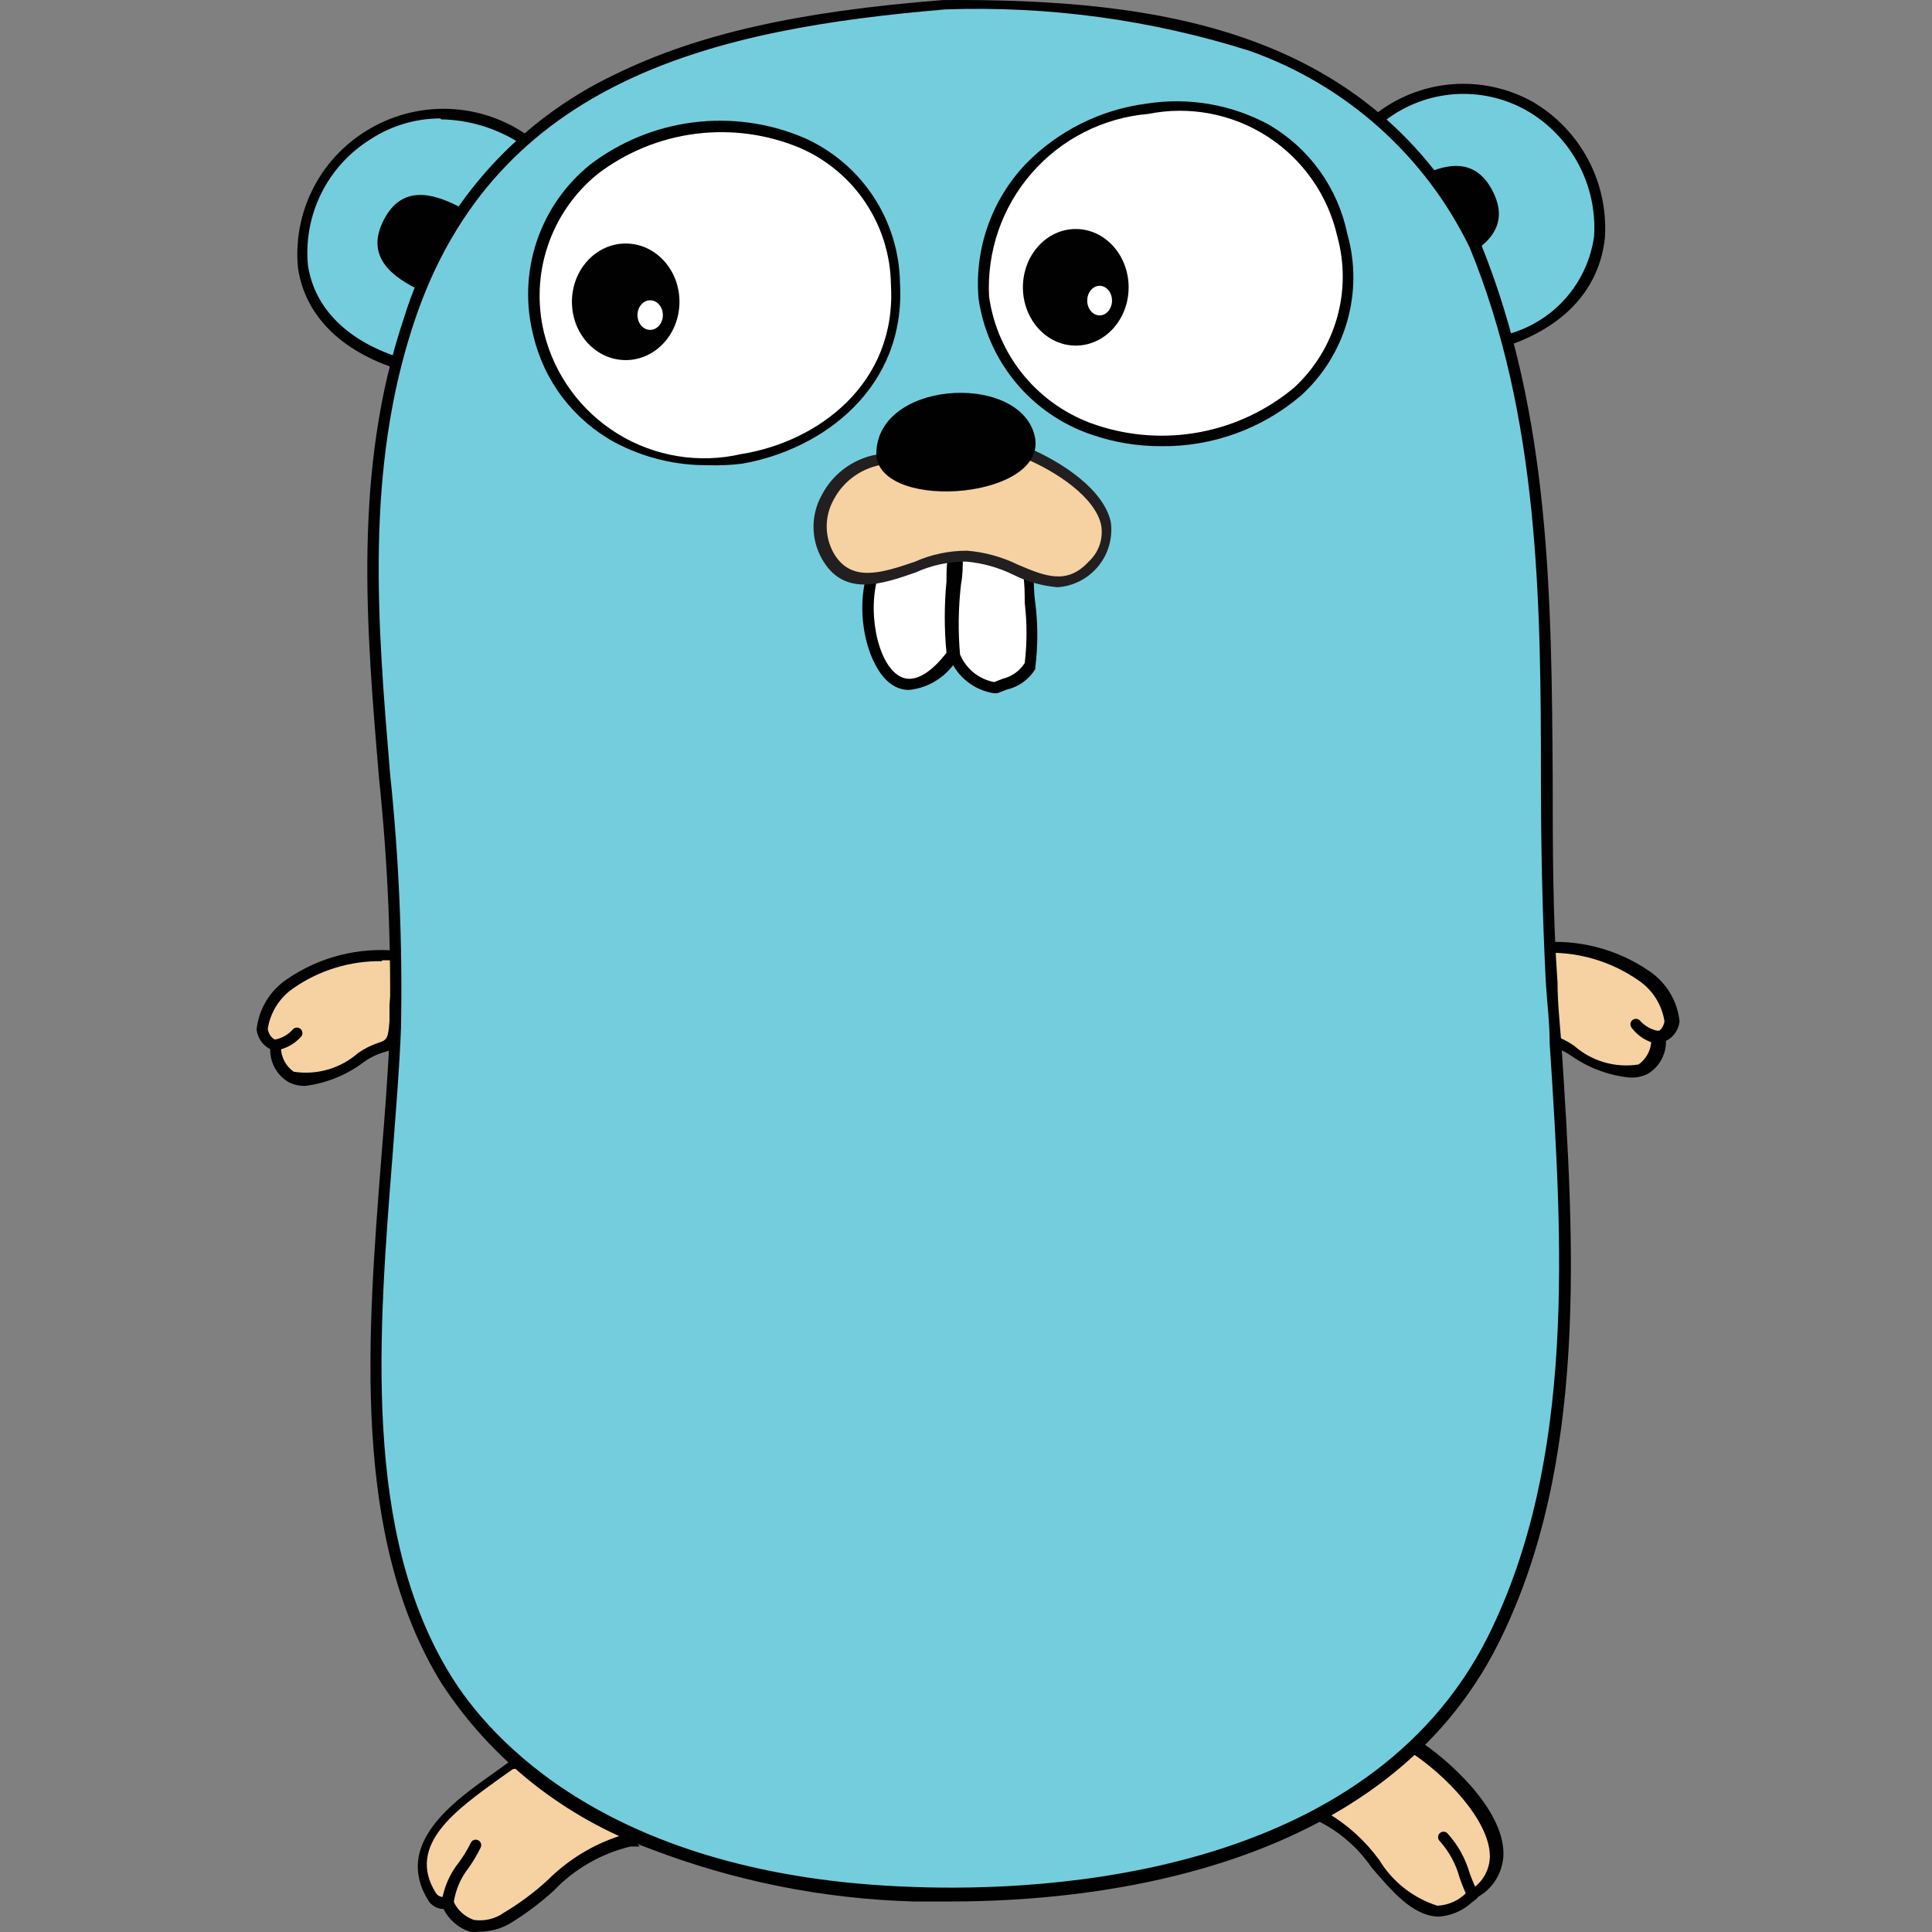 <svg width="128" height="128" viewBox="0 0 128 128" fill="none" xmlns="http://www.w3.org/2000/svg">
<rect x="0" y="0" width="128" height="128" fill="#808080" stroke="none"/>
<path d="M18.261 69.204C18.441 72.987 22.263 71.205 23.924 70.045C25.585 68.884 25.925 69.865 26.165 67.643C26.313 66.194 26.373 64.737 26.346 63.281C23.824 63.023 21.292 63.668 19.201 65.102C18.161 65.862 16.22 68.264 18.241 69.104" fill="#F6D2A2"/>
<path d="M20.222 71.946C19.848 71.951 19.478 71.869 19.141 71.706C18.756 71.484 18.438 71.162 18.22 70.775C18.002 70.388 17.891 69.949 17.901 69.504C17.653 69.381 17.441 69.197 17.283 68.97C17.126 68.742 17.028 68.479 17 68.204C17.072 67.538 17.288 66.895 17.634 66.322C17.979 65.748 18.446 65.257 19.001 64.882C21.16 63.395 23.779 62.728 26.386 63.001H26.686V63.301C26.727 64.442 26.694 65.586 26.586 66.723V67.723C26.486 69.284 26.185 69.524 25.385 69.725C24.958 69.857 24.553 70.052 24.184 70.305C23.033 71.194 21.665 71.761 20.222 71.946V71.946ZM25.305 63.681C23.203 63.648 21.145 64.279 19.421 65.482C18.974 65.791 18.594 66.189 18.305 66.65C18.016 67.111 17.824 67.626 17.74 68.164C17.765 68.351 17.842 68.527 17.962 68.672C18.083 68.817 18.242 68.925 18.421 68.984H18.621V69.204C18.592 69.552 18.654 69.901 18.802 70.216C18.949 70.532 19.177 70.804 19.462 71.005C20.219 71.123 20.994 71.073 21.73 70.858C22.467 70.644 23.148 70.271 23.724 69.765C24.142 69.472 24.6 69.243 25.085 69.084C25.605 68.904 25.725 68.864 25.805 67.623V66.623C25.899 65.625 25.939 64.623 25.925 63.621H25.305V63.681Z" fill="#010101"/>
<path d="M18.261 69.204C18.833 69.078 19.355 68.785 19.762 68.364Z" fill="#C7B199"/>
<path d="M18.261 69.564C18.168 69.594 18.067 69.585 17.981 69.54C17.895 69.495 17.83 69.417 17.8 69.324C17.771 69.231 17.78 69.131 17.825 69.044C17.87 68.958 17.948 68.893 18.041 68.864H18.281C18.704 68.766 19.087 68.543 19.381 68.224C19.41 68.186 19.446 68.153 19.488 68.129C19.529 68.105 19.575 68.09 19.622 68.083C19.669 68.076 19.718 68.079 19.764 68.091C19.81 68.104 19.854 68.125 19.892 68.154C19.93 68.183 19.962 68.219 19.986 68.26C20.01 68.301 20.026 68.347 20.032 68.394C20.039 68.442 20.036 68.49 20.024 68.536C20.012 68.582 19.991 68.626 19.962 68.664C19.583 69.099 19.08 69.406 18.521 69.544H18.261V69.564Z" fill="#010101"/>
<path d="M26.986 24.198C12.517 20.195 23.284 1.724 34.991 9.289L26.986 24.198Z" fill="#74CDDD"/>
<path d="M27.166 24.618H26.886C22.763 23.457 20.222 21.016 19.742 17.754C19.571 15.98 19.899 14.195 20.687 12.597C21.475 10.999 22.693 9.653 24.204 8.709C25.846 7.67 27.762 7.149 29.703 7.213C31.644 7.278 33.521 7.924 35.091 9.069L35.371 9.249L27.166 24.618ZM29.167 7.848C27.525 7.85 25.919 8.33 24.544 9.229C23.146 10.097 22.017 11.338 21.285 12.812C20.554 14.286 20.248 15.935 20.402 17.574C20.842 20.476 23.084 22.677 26.746 23.777L34.35 9.429C32.812 8.467 31.041 7.941 29.227 7.908L29.167 7.848Z" fill="#010101"/>
<path d="M91.264 7.908C102.711 -0.097 113.057 17.914 99.749 22.577L91.264 7.908Z" fill="#74CDDD"/>
<path d="M99.589 23.017L90.783 7.808L91.044 7.628C92.509 6.453 94.291 5.742 96.162 5.585C98.034 5.429 99.909 5.833 101.55 6.747C103.098 7.654 104.364 8.972 105.208 10.554C106.052 12.137 106.442 13.922 106.333 15.713C106.133 17.714 105.052 21.136 99.869 22.917L99.589 23.017ZM91.744 8.008L99.909 22.137C101.391 21.735 102.722 20.905 103.736 19.753C104.75 18.6 105.403 17.174 105.612 15.653C105.717 13.995 105.359 12.34 104.578 10.873C103.797 9.407 102.624 8.186 101.19 7.348C99.727 6.509 98.048 6.124 96.366 6.242C94.685 6.36 93.076 6.974 91.744 8.008V8.008Z" fill="#010101"/>
<path d="M93.725 115.712C96.627 117.513 101.95 122.956 97.588 125.598C93.405 129.44 91.044 121.375 87.362 120.274C88.069 119.132 88.995 118.14 90.087 117.357C91.18 116.574 92.416 116.015 93.725 115.712Z" fill="#F6D2A2"/>
<path d="M95.366 126.978H95.206C93.545 126.878 92.184 125.257 90.864 123.716C89.951 122.389 88.71 121.32 87.261 120.615L86.781 120.474L87.081 119.974C88.57 117.6 90.936 115.909 93.665 115.271H93.925C95.786 116.432 99.629 119.794 99.609 122.836C99.597 123.437 99.424 124.024 99.107 124.534C98.79 125.045 98.341 125.461 97.808 125.738C97.188 126.455 96.311 126.9 95.366 126.978ZM87.922 120.094C89.279 120.893 90.458 121.962 91.384 123.236C92.259 124.673 93.623 125.746 95.226 126.258C95.605 126.242 95.978 126.15 96.321 125.989C96.665 125.827 96.973 125.599 97.227 125.317C97.664 125.104 98.033 124.774 98.294 124.365C98.555 123.955 98.699 123.482 98.708 122.996C98.708 120.555 95.626 117.493 93.485 116.112C91.204 116.698 89.226 118.12 87.942 120.094H87.922Z" fill="#010101"/>
<path d="M97.588 125.978C97.521 125.977 97.456 125.958 97.399 125.923C97.343 125.888 97.297 125.837 97.267 125.778C97.056 125.335 96.869 124.88 96.707 124.417C96.464 123.511 96.011 122.675 95.386 121.975C95.352 121.943 95.325 121.903 95.306 121.86C95.287 121.816 95.276 121.77 95.276 121.722C95.275 121.675 95.283 121.628 95.3 121.584C95.318 121.54 95.343 121.499 95.376 121.465C95.409 121.431 95.448 121.404 95.492 121.385C95.535 121.366 95.582 121.355 95.629 121.354C95.677 121.353 95.724 121.362 95.768 121.379C95.812 121.396 95.852 121.422 95.887 121.455C96.578 122.209 97.084 123.114 97.367 124.097C97.524 124.533 97.705 124.961 97.908 125.377C97.95 125.462 97.956 125.56 97.926 125.65C97.896 125.74 97.832 125.815 97.748 125.858L97.588 125.978Z" fill="#010101"/>
<path d="M41.755 121.855C38.333 122.376 36.411 125.457 33.57 127.018C33.272 127.294 32.91 127.492 32.518 127.595C32.126 127.698 31.714 127.704 31.319 127.611C30.924 127.518 30.558 127.33 30.252 127.062C29.947 126.795 29.712 126.457 29.567 126.078C29.369 126.083 29.172 126.042 28.991 125.958C28.811 125.875 28.652 125.752 28.527 125.598C26.045 121.595 31.108 118.814 33.77 116.852C37.512 116.132 39.813 119.314 41.755 121.855V121.855Z" fill="#F6D2A2"/>
<path d="M31.769 127.979C31.556 128.007 31.341 128.007 31.128 127.979C30.753 127.857 30.405 127.662 30.106 127.404C29.807 127.147 29.563 126.832 29.387 126.478C29.194 126.477 29.004 126.429 28.833 126.338C28.663 126.247 28.516 126.117 28.407 125.958C26.005 122.175 30.088 119.314 32.789 117.413L33.73 116.732C37.512 115.972 39.913 119.094 41.835 121.615L42.375 122.336H41.775C39.843 122.797 38.086 123.804 36.712 125.237C35.79 126.085 34.784 126.836 33.71 127.479C33.116 127.807 32.448 127.98 31.769 127.979V127.979ZM29.367 125.658C29.506 125.627 29.649 125.627 29.788 125.658H29.888L30.048 125.978C30.178 126.261 30.364 126.515 30.594 126.724C30.824 126.934 31.095 127.095 31.389 127.198C32.093 127.304 32.81 127.132 33.39 126.718C34.428 126.098 35.4 125.374 36.291 124.557C37.642 123.207 39.295 122.198 41.114 121.615C39.273 119.214 37.112 116.612 33.97 117.213L33.069 117.853C30.308 119.854 26.886 122.216 28.867 125.397C28.911 125.473 28.972 125.537 29.045 125.586C29.118 125.634 29.201 125.666 29.287 125.678L29.367 125.658Z" fill="#010101"/>
<path d="M29.628 126.458C29.568 126.461 29.509 126.45 29.455 126.425C29.401 126.4 29.354 126.362 29.319 126.315C29.283 126.267 29.259 126.211 29.251 126.153C29.242 126.094 29.247 126.034 29.267 125.978C29.415 125.016 29.815 124.112 30.428 123.356C30.718 122.959 30.972 122.537 31.188 122.095C31.228 122.008 31.301 121.94 31.391 121.906C31.481 121.872 31.581 121.876 31.669 121.915C31.756 121.955 31.825 122.028 31.858 122.118C31.892 122.208 31.889 122.308 31.849 122.396C31.616 122.879 31.342 123.341 31.028 123.776C30.5 124.456 30.162 125.264 30.048 126.118C30.046 126.169 30.033 126.219 30.01 126.265C29.987 126.31 29.954 126.351 29.915 126.383C29.875 126.415 29.829 126.438 29.779 126.451C29.73 126.464 29.678 126.467 29.628 126.458V126.458ZM27.586 19.115C25.585 18.114 24.284 16.733 25.445 14.532C26.606 12.331 28.527 12.711 30.448 13.711L27.586 19.115ZM96.727 17.194C98.728 16.193 100.029 14.812 98.868 12.611C97.708 10.41 95.787 10.79 93.865 11.79L96.727 17.194Z" fill="#010101"/>
<path d="M109.875 68.724C109.695 72.506 105.872 70.725 104.211 69.564C102.55 68.404 102.21 69.384 101.97 67.163C101.823 65.714 101.762 64.257 101.79 62.8C104.312 62.543 106.843 63.188 108.934 64.622C109.975 65.382 111.916 67.783 109.895 68.624" fill="#F6D2A2"/>
<path d="M107.914 71.385C106.538 71.236 105.223 70.74 104.091 69.945C103.722 69.692 103.318 69.497 102.891 69.364C102.09 69.084 101.79 68.844 101.69 67.363V66.363C101.581 65.225 101.548 64.082 101.59 62.941V62.46H101.89C104.497 62.188 107.115 62.855 109.274 64.341C109.83 64.716 110.296 65.207 110.642 65.781C110.988 66.355 111.204 66.997 111.276 67.663C111.247 67.939 111.15 68.202 110.992 68.429C110.835 68.657 110.623 68.841 110.375 68.964C110.384 69.409 110.274 69.847 110.056 70.234C109.838 70.622 109.519 70.943 109.134 71.165C108.753 71.344 108.333 71.419 107.914 71.385V71.385ZM102.09 63.141C102.077 64.143 102.117 65.145 102.21 66.142V67.143C102.21 68.364 102.39 68.404 102.931 68.604C103.415 68.762 103.874 68.992 104.291 69.284C104.867 69.791 105.548 70.166 106.284 70.38C107.021 70.594 107.796 70.644 108.554 70.525C108.839 70.324 109.066 70.052 109.214 69.736C109.361 69.42 109.423 69.071 109.394 68.724V68.484H109.595C109.774 68.425 109.933 68.317 110.053 68.172C110.173 68.027 110.25 67.85 110.275 67.663C110.192 67.126 110 66.61 109.711 66.149C109.422 65.688 109.042 65.291 108.594 64.982C106.698 63.647 104.404 62.998 102.09 63.141V63.141Z" fill="#010101"/>
<path d="M109.875 68.724C109.31 68.614 108.788 68.343 108.374 67.944Z" fill="#C7B199"/>
<path d="M109.875 69.084H109.495C108.934 68.906 108.444 68.556 108.094 68.084C108.065 68.046 108.044 68.002 108.032 67.956C108.019 67.909 108.017 67.861 108.023 67.814C108.03 67.767 108.045 67.721 108.069 67.68C108.094 67.638 108.126 67.602 108.164 67.573C108.202 67.544 108.245 67.523 108.292 67.511C108.338 67.499 108.386 67.496 108.433 67.503C108.481 67.509 108.526 67.525 108.568 67.549C108.609 67.573 108.645 67.605 108.674 67.643C108.968 67.963 109.352 68.186 109.775 68.284H110.015C110.121 68.302 110.215 68.362 110.277 68.451C110.339 68.539 110.364 68.648 110.345 68.754C110.326 68.86 110.266 68.955 110.178 69.016C110.09 69.078 109.981 69.103 109.875 69.084V69.084Z" fill="#010101"/>
<path d="M62.627 0.264C77.115 0.264 90.643 2.265 97.768 16.273C104.111 31.862 101.77 48.692 102.831 65.162C103.671 79.31 105.512 95.66 98.948 108.788C92.084 122.556 74.754 125.978 60.546 125.517C49.379 125.117 35.891 121.515 29.587 111.269C22.183 99.262 25.685 81.492 26.225 68.184C26.866 52.414 21.943 36.585 27.126 21.136C32.509 5.126 46.998 1.504 62.607 0.264" fill="#74CDDD"/>
<path d="M63.007 125.978H60.526C54.561 125.81 48.667 124.633 43.095 122.496C37.423 120.44 32.571 116.598 29.267 111.549C23.264 101.864 24.344 88.496 25.265 76.689C25.505 73.727 25.725 70.905 25.825 68.264C25.931 62.664 25.691 57.064 25.105 51.494C24.264 41.488 23.384 31.142 26.746 21.116C27.831 17.593 29.636 14.335 32.048 11.548C34.459 8.761 37.424 6.506 40.754 4.926C46.157 2.285 52.761 0.764 62.467 0.003C76.755 -0.097 90.844 1.905 98.088 16.093C102.731 27.5 102.791 39.747 102.871 51.594C102.871 56.036 102.871 60.619 103.191 65.102C103.191 66.463 103.351 67.844 103.451 69.224C104.292 82.212 105.252 96.961 99.269 108.888C91.784 123.816 72.973 125.978 63.007 125.978ZM62.627 0.624C47.558 1.905 32.869 5.146 27.466 21.256C24.144 31.142 25.025 41.408 25.845 51.274C26.433 56.87 26.674 62.498 26.566 68.124C26.466 70.785 26.226 73.607 26.005 76.589C25.085 88.275 24.004 101.543 29.868 111.009C32.329 115.011 40.254 124.357 60.546 125.017C69.331 125.337 90.563 124.337 98.568 108.447C104.452 96.68 103.511 82.052 102.671 69.144C102.671 67.743 102.49 66.363 102.41 65.022C102.19 60.659 102.09 56.056 102.09 51.614C102.09 39.847 101.97 27.6 97.367 16.393C94.407 10.301 89.166 5.621 82.779 3.365C76.267 1.308 69.451 0.381 62.627 0.624V0.624Z" fill="#010101"/>
<path d="M65.168 19.695C67.77 34.804 92.465 30.822 88.922 15.573C85.74 1.905 64.308 5.687 65.168 19.695Z" fill="white"/>
<path d="M76.915 29.561C75.377 29.567 73.849 29.317 72.393 28.82C70.412 28.165 68.654 26.969 67.317 25.367C65.98 23.765 65.118 21.821 64.828 19.755C64.694 18.138 64.902 16.51 65.44 14.979C65.978 13.448 66.834 12.048 67.95 10.87C70.092 8.673 72.912 7.262 75.955 6.867C78.743 6.426 81.6 6.919 84.08 8.268C85.402 9.041 86.548 10.084 87.441 11.328C88.334 12.573 88.954 13.992 89.263 15.493C89.801 17.39 89.798 19.4 89.253 21.296C88.709 23.192 87.644 24.897 86.181 26.219C83.599 28.418 80.306 29.605 76.915 29.561V29.561ZM65.529 19.655C65.803 21.594 66.613 23.418 67.868 24.92C69.124 26.423 70.774 27.545 72.633 28.16C74.848 28.901 77.215 29.061 79.51 28.627C81.805 28.193 83.95 27.178 85.74 25.679C87.089 24.434 88.07 22.842 88.575 21.077C89.079 19.312 89.089 17.442 88.602 15.673C87.988 12.951 86.334 10.578 83.993 9.059C81.652 7.541 78.81 6.999 76.075 7.548C73.09 7.803 70.321 9.209 68.353 11.468C66.385 13.727 65.372 16.663 65.529 19.655V19.655Z" fill="#010101"/>
<path d="M35.651 22.157C39.013 35.304 60.065 31.922 59.285 18.735C58.344 2.925 32.429 5.907 35.651 22.157Z" fill="white"/>
<path d="M46.898 30.822C44.757 30.838 42.646 30.322 40.754 29.321C39.4 28.587 38.216 27.574 37.281 26.35C36.346 25.125 35.682 23.716 35.331 22.216C34.809 20.169 34.886 18.016 35.553 16.011C36.22 14.007 37.449 12.236 39.093 10.91C41.081 9.393 43.434 8.427 45.915 8.111C48.396 7.795 50.916 8.139 53.221 9.109C55.096 9.929 56.697 11.27 57.832 12.973C58.967 14.675 59.59 16.668 59.625 18.715C60.045 25.719 54.482 29.801 49.159 30.722C48.409 30.813 47.653 30.847 46.898 30.822V30.822ZM36.051 22.076C36.744 24.858 38.502 27.256 40.947 28.754C43.391 30.251 46.326 30.728 49.119 30.081C54.162 29.281 59.425 25.438 59.025 18.855C59.001 16.929 58.421 15.051 57.356 13.447C56.291 11.842 54.786 10.579 53.021 9.809C50.83 8.889 48.434 8.564 46.076 8.866C43.718 9.168 41.482 10.087 39.593 11.53C38.063 12.771 36.918 14.422 36.291 16.289C35.664 18.156 35.581 20.164 36.051 22.076V22.076Z" fill="#010101"/>
<path d="M68.07 37.926C68.263 40.009 68.263 42.106 68.07 44.19C67.484 44.931 66.655 45.442 65.729 45.63C65.159 45.543 64.621 45.314 64.163 44.964C63.705 44.615 63.342 44.156 63.107 43.629C62.979 41.267 63.039 38.898 63.287 36.545L68.07 37.926Z" fill="white"/>
<path d="M65.949 45.931H65.849C65.213 45.832 64.612 45.572 64.104 45.176C63.597 44.781 63.198 44.262 62.947 43.669C62.781 42.053 62.781 40.423 62.947 38.806C62.947 38.066 63.067 37.285 63.087 36.525V35.925L68.49 37.586V37.926C68.49 38.566 68.49 39.247 68.59 39.927C68.771 41.355 68.771 42.801 68.59 44.23V44.33C68.381 44.672 68.104 44.969 67.778 45.203C67.451 45.436 67.081 45.602 66.689 45.69L66.069 45.931H65.949ZM63.627 43.409C63.828 43.866 64.136 44.267 64.527 44.578C64.918 44.888 65.378 45.098 65.869 45.19L66.429 44.97C67.032 44.825 67.556 44.452 67.89 43.929C68.049 42.6 68.049 41.256 67.89 39.927C67.89 39.307 67.89 38.706 67.79 38.106L63.788 36.885C63.788 37.506 63.788 38.126 63.667 38.726C63.49 40.275 63.47 41.837 63.607 43.389L63.627 43.409Z" fill="#010101"/>
<path d="M41.454 23.858C43.422 23.858 45.017 22.128 45.017 19.995C45.017 17.862 43.422 16.133 41.454 16.133C39.487 16.133 37.892 17.862 37.892 19.995C37.892 22.128 39.487 23.858 41.454 23.858Z" fill="#010101"/>
<path d="M43.075 21.856C43.54 21.856 43.916 21.417 43.916 20.876C43.916 20.334 43.54 19.895 43.075 19.895C42.611 19.895 42.235 20.334 42.235 20.876C42.235 21.417 42.611 21.856 43.075 21.856Z" fill="white"/>
<path d="M71.272 22.897C73.206 22.897 74.774 21.168 74.774 19.035C74.774 16.902 73.206 15.172 71.272 15.172C69.338 15.172 67.77 16.902 67.77 19.035C67.77 21.168 69.338 22.897 71.272 22.897Z" fill="#010101"/>
<path d="M72.853 20.896C73.306 20.896 73.673 20.457 73.673 19.915C73.673 19.374 73.306 18.935 72.853 18.935C72.4 18.935 72.032 19.374 72.032 19.915C72.032 20.457 72.4 20.896 72.853 20.896Z" fill="white"/>
<path d="M58.064 37.626C56.503 41.388 58.925 48.912 63.147 43.369C63.019 41.007 63.079 38.638 63.327 36.285L58.064 37.626Z" fill="white"/>
<path d="M60.246 45.71C59.88 45.714 59.52 45.617 59.205 45.43C57.504 44.45 56.443 40.427 57.644 37.425V37.265L63.648 35.745V36.225C63.648 37.005 63.648 37.786 63.508 38.526C63.344 40.096 63.344 41.679 63.508 43.249V43.509C63.183 44.113 62.717 44.629 62.149 45.013C61.58 45.397 60.927 45.636 60.246 45.71V45.71ZM58.264 37.926C57.404 40.267 58.084 43.929 59.585 44.79C60.666 45.41 61.867 44.33 62.707 43.249C62.555 41.678 62.555 40.097 62.707 38.526C62.707 37.946 62.707 37.325 62.827 36.725L58.264 37.926Z" fill="#010101"/>
<path d="M58.525 30.381C57.803 30.45 57.108 30.689 56.496 31.078C55.885 31.468 55.375 31.997 55.007 32.622C54.64 33.247 54.426 33.95 54.384 34.674C54.341 35.398 54.471 36.121 54.762 36.785C56.764 40.387 61.206 36.465 63.968 36.785C67.15 36.785 69.771 40.147 72.333 37.386C75.174 34.304 71.112 31.382 67.93 29.961L58.525 30.381Z" fill="#F6D2A2"/>
<path d="M70.071 38.906C69.054 38.822 68.062 38.543 67.15 38.086C66.16 37.597 65.087 37.299 63.988 37.205C62.842 37.205 61.709 37.451 60.666 37.926C58.424 38.706 55.883 39.587 54.442 37.005C54.085 36.363 53.897 35.639 53.897 34.904C53.897 34.169 54.085 33.445 54.442 32.803C54.831 32.051 55.4 31.407 56.098 30.928C56.797 30.45 57.603 30.152 58.444 30.061L68.07 29.641C70.431 30.642 73.133 32.463 73.593 34.584C73.663 35.102 73.626 35.628 73.484 36.131C73.342 36.634 73.098 37.103 72.768 37.508C72.438 37.913 72.029 38.246 71.565 38.487C71.101 38.727 70.593 38.87 70.071 38.906V38.906ZM64.068 36.485C65.251 36.581 66.405 36.9 67.47 37.425C69.271 38.186 70.692 38.766 72.132 37.205C72.462 36.903 72.709 36.523 72.853 36.1C72.996 35.676 73.031 35.224 72.953 34.784C72.553 32.943 70.011 31.262 67.93 30.381L58.624 30.762C57.908 30.849 57.224 31.11 56.632 31.522C56.039 31.933 55.555 32.483 55.222 33.123C54.926 33.659 54.771 34.262 54.771 34.874C54.771 35.486 54.926 36.089 55.222 36.625C56.363 38.626 58.404 37.966 60.586 37.225C61.681 36.735 62.868 36.483 64.068 36.485V36.485Z" fill="#231F20"/>
<path d="M58.064 30.241C57.844 25.238 67.41 24.598 68.53 28.8C69.651 33.003 58.524 33.964 58.064 30.241Z" fill="#010101"/>
</svg>
